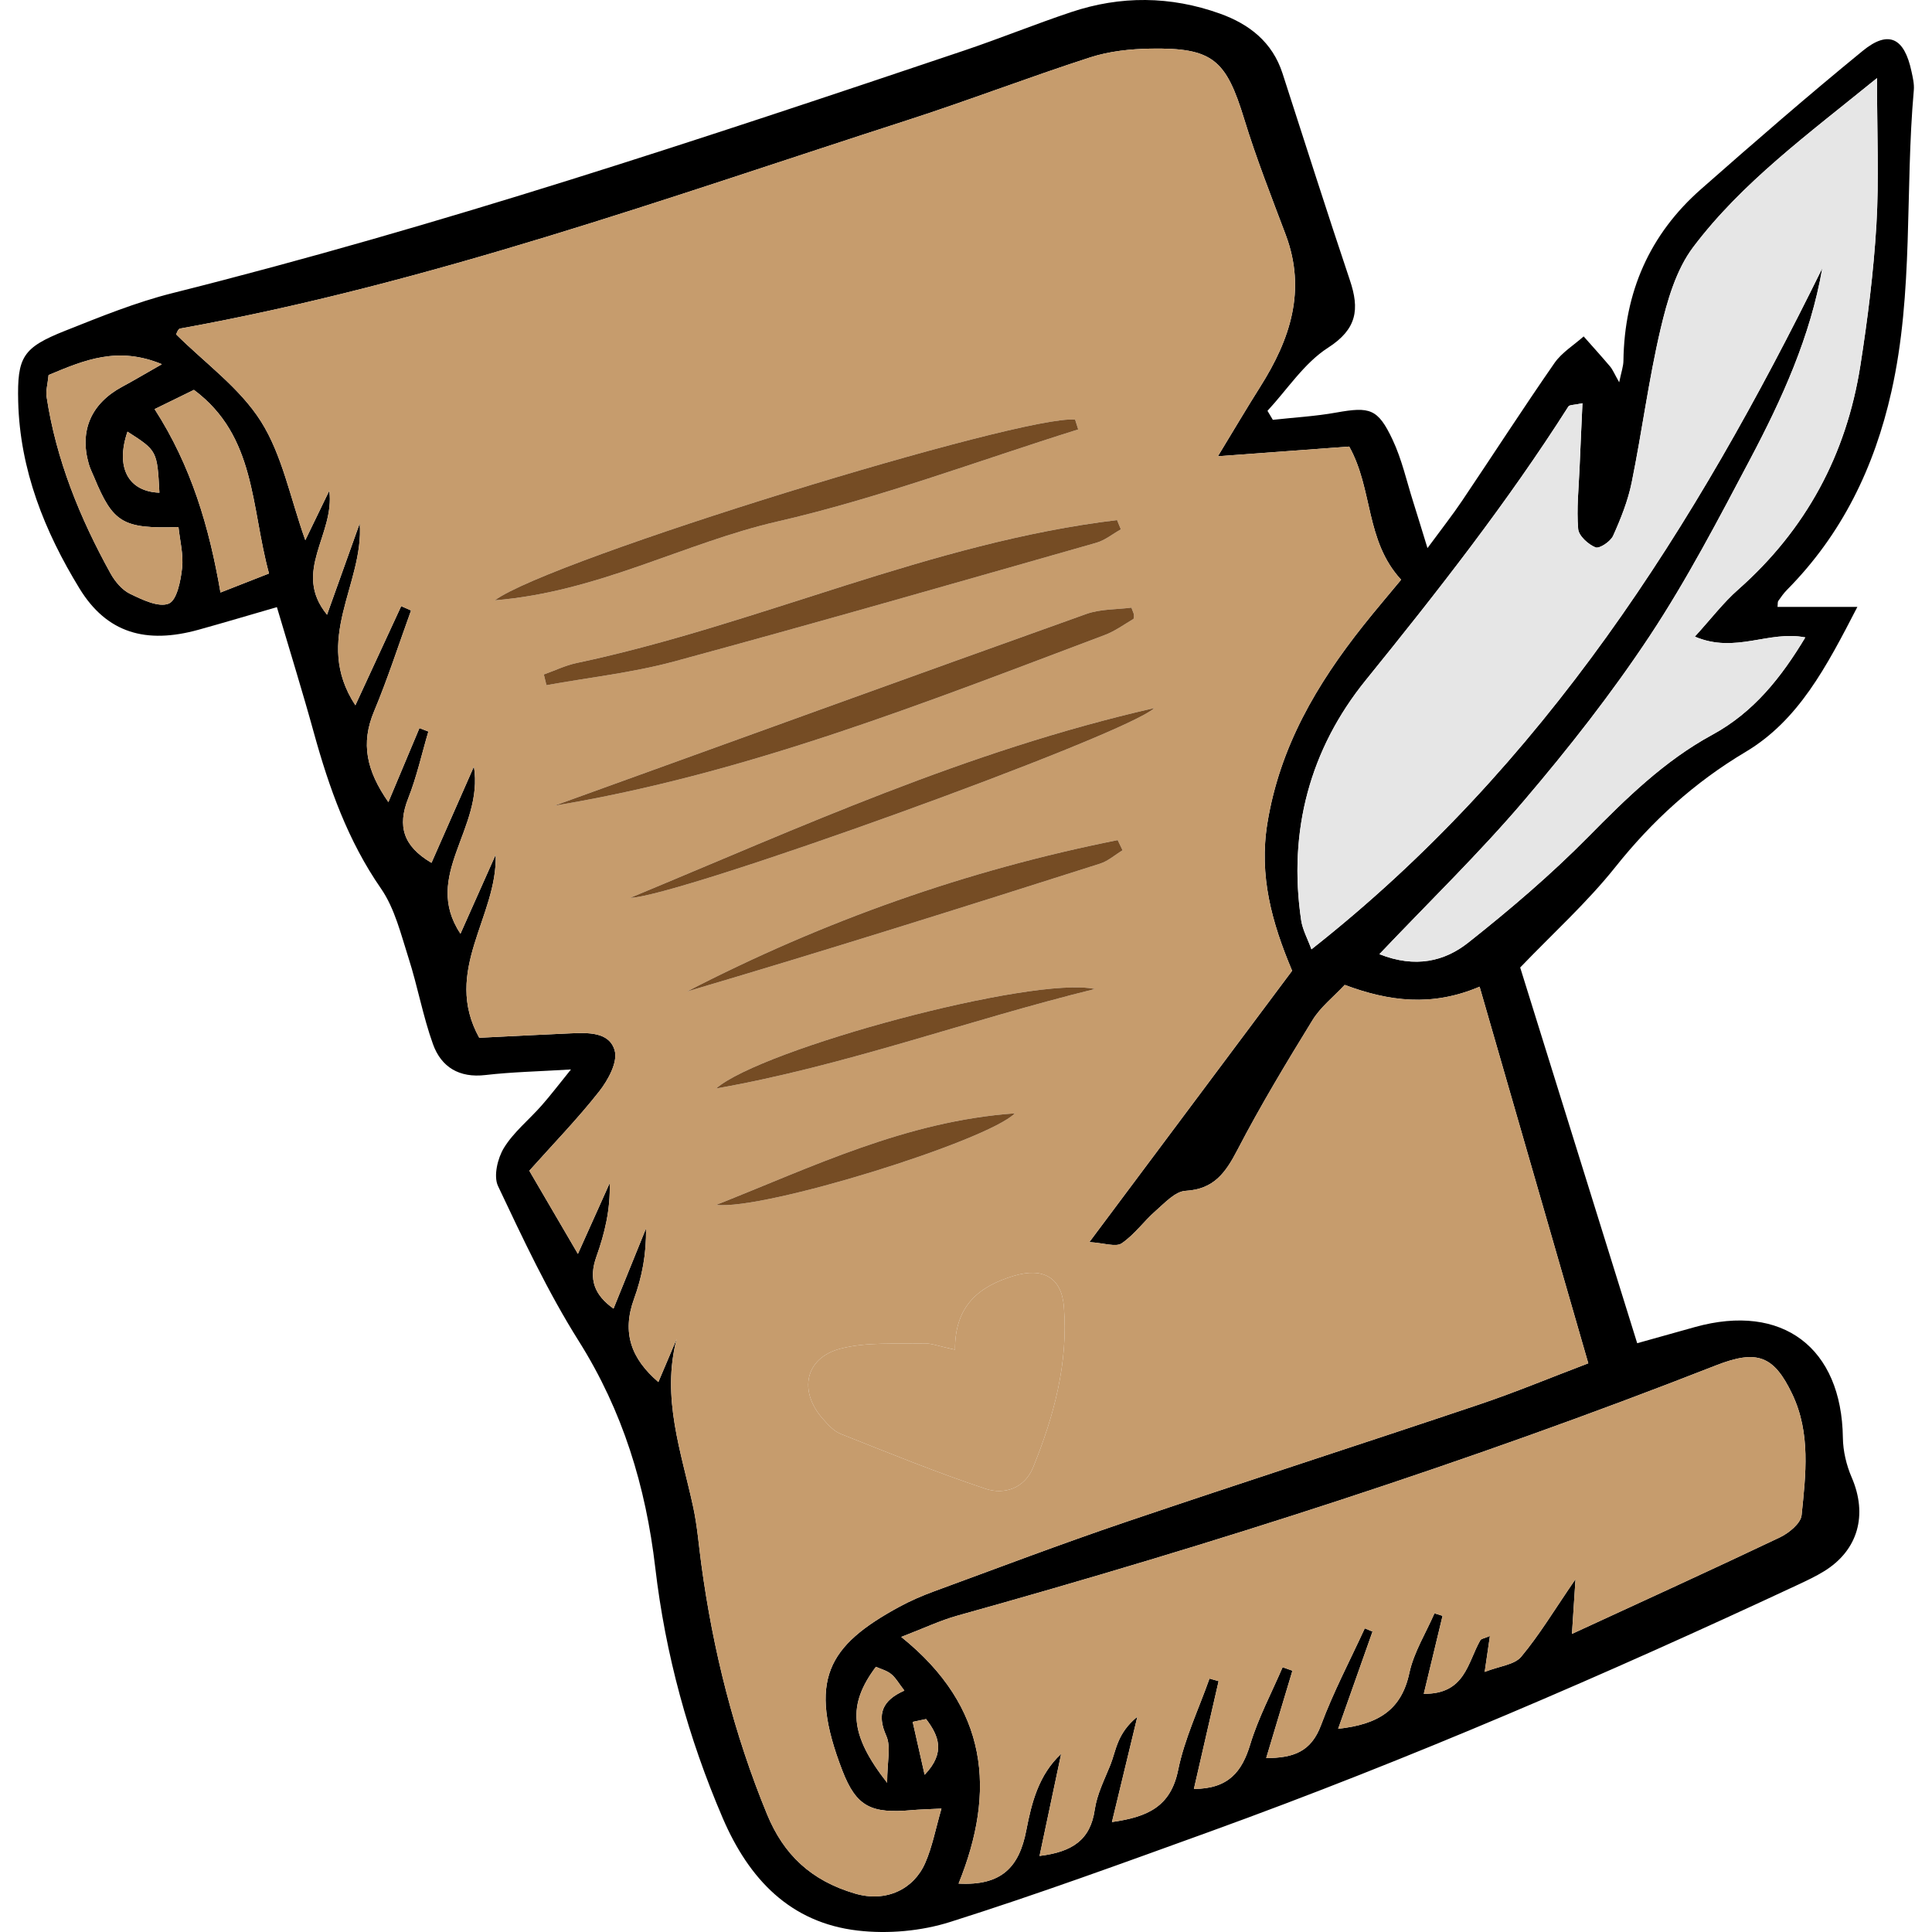 <!DOCTYPE svg PUBLIC "-//W3C//DTD SVG 1.1//EN" "http://www.w3.org/Graphics/SVG/1.1/DTD/svg11.dtd">
<!-- Uploaded to: SVG Repo, www.svgrepo.com, Transformed by: SVG Repo Mixer Tools -->
<svg height="800px" width="800px" version="1.1" id="Capa_1" xmlns="http://www.w3.org/2000/svg" xmlns:xlink="http://www.w3.org/1999/xlink" viewBox="0 0 450.768 450.768" xml:space="preserve" fill="#000000">
<g id="SVGRepo_bgCarrier" stroke-width="0"/>
<g id="SVGRepo_tracerCarrier" stroke-linecap="round" stroke-linejoin="round"/>
<g id="SVGRepo_iconCarrier"> <g> <path d="M445.984,16.673c0.31,1.43,0.67,2.94,0.54,4.37c-2.09,23.41,0,47.1-5.23,70.34c-3.99,17.74-11.55,33.29-24.36,46.24 c-0.76,0.77-1.4,1.67-2.02,2.57c-0.19,0.27-0.11,0.72-0.19,1.41c5.48,0,10.95,0,18.63,0c-7.3,14.15-13.76,26.48-26.08,33.83 c-11.95,7.12-21.77,16.05-30.4,26.88c-6.6,8.28-14.57,15.47-22.19,23.42c8.91,28.62,17.97,57.71,27.3,87.66 c4.56-1.28,9.03-2.53,13.51-3.78c20.37-5.66,34.2,4.8,34.48,25.84c0.04,3.1,0.82,6.39,2.05,9.24c3.78,8.72,1.53,17.01-6.45,21.91 c-1.88,1.16-3.89,2.11-5.89,3.05c-45.08,21.04-90.71,40.78-137.5,57.73c-20.07,7.26-40.13,14.6-60.46,21.03 c-6.77,2.15-14.54,2.84-21.6,2.02c-15.78-1.83-25.39-12.05-31.48-26.2c-8.06-18.76-13.4-38.26-15.76-58.47 c-2.22-18.96-7.56-36.52-17.83-52.84c-7.23-11.48-13.04-23.9-18.86-36.2c-1.09-2.3-0.1-6.48,1.38-8.9c2.27-3.7,5.87-6.57,8.79-9.89 c2.11-2.39,4.04-4.94,6.85-8.41c-7.71,0.47-13.86,0.59-19.95,1.3c-6.11,0.72-10.31-1.84-12.24-7.19 c-2.35-6.53-3.57-13.46-5.7-20.09c-1.78-5.55-3.21-11.57-6.44-16.24c-7.71-11.14-12.1-23.48-15.65-36.32 c-2.62-9.52-5.56-18.96-8.63-29.33c-6.49,1.88-12.36,3.63-18.26,5.27c-12.28,3.41-21.43,0.79-27.81-9.64 c-8.13-13.29-13.89-27.65-14.29-43.59c-0.25-10.42,1.04-12.58,10.98-16.53c8.21-3.26,16.47-6.63,25-8.77 c62.56-15.69,123.67-36.05,184.72-56.6c8.37-2.82,16.57-6.16,24.95-8.96c11.56-3.88,23.21-3.78,34.7,0.33 c6.87,2.45,12.28,6.65,14.64,13.96c5.21,16.1,10.33,32.22,15.72,48.26c2.27,6.74,1.7,11.38-5.12,15.76 c-5.56,3.58-9.47,9.71-14.11,14.71c0.41,0.7,0.83,1.4,1.25,2.1c4.94-0.55,9.93-0.82,14.81-1.7c7.81-1.39,9.69-0.95,13.12,6.32 c2.18,4.61,3.29,9.72,4.85,14.62c0.94,2.98,1.85,5.97,3.3,10.69c3.44-4.67,5.89-7.78,8.09-11.06c7.2-10.69,14.19-21.53,21.54-32.12 c1.71-2.46,4.51-4.16,6.81-6.21c2.06,2.33,4.16,4.64,6.17,7.02c0.63,0.76,1.01,1.73,2.12,3.68c0.5-2.43,0.98-3.73,0.99-5.03 c0.22-15.98,6.09-29.46,18.09-40.02c12.44-10.95,24.95-21.83,37.78-32.31C440.644,6.943,444.324,8.813,445.984,16.673z M437.794,52.493c0.63-10.56,0.14-21.19,0.14-34.27c-16.3,13.25-31.51,24.37-42.88,39.43c-4,5.3-6.05,12.48-7.62,19.13 c-2.77,11.79-4.31,23.87-6.73,35.76c-0.87,4.29-2.54,8.47-4.34,12.47c-0.61,1.34-3.2,3.06-4.1,2.7c-1.72-0.7-3.92-2.69-4.05-4.3 c-0.39-4.73,0.13-9.54,0.33-14.32c0.2-4.91,0.44-9.83,0.67-15.01c-2,0.44-3.03,0.35-3.28,0.76 c-14.25,22.41-30.58,43.23-47.28,63.85c-13.02,16.07-18.15,35.19-15.07,56.02c0.34,2.24,1.52,4.35,2.4,6.78 c54.35-42.8,89.55-98.67,119.19-158.92c-2.77,15.96-9.39,30.48-16.84,44.58c-7.39,13.98-14.73,28.08-23.44,41.24 c-8.91,13.45-18.95,26.24-29.42,38.52c-10.4,12.2-21.96,23.41-33.64,35.71c8.42,3.33,15.24,1.66,20.74-2.7 c9.76-7.72,19.3-15.86,28.03-24.71c8.86-8.98,17.74-17.71,28.89-23.77c9.63-5.24,16.05-13.3,21.71-22.72 c-8.56-1.7-16.28,3.86-25.77-0.19c3.84-4.22,6.66-7.94,10.09-10.96c15.85-14,25.26-31.5,28.52-52.23 C435.754,74.463,437.134,63.483,437.794,52.493z M420.344,353.513c0.97-9.48,2.15-19.16-2.18-28.24 c-4.27-8.95-8.16-10.48-17.76-6.72c-57.94,22.72-117.1,41.69-177.01,58.4c-4.03,1.12-7.85,2.95-13.12,4.97 c20.45,16.44,22.1,36,13.38,57.55c10.01,0.54,14.14-3.82,15.79-12.4c1.23-6.33,2.84-12.95,8.14-17.86 c-1.64,7.75-3.27,15.49-5.04,23.81c7.66-0.94,11.86-3.74,12.88-10.8c0.52-3.57,2.25-6.98,3.63-10.39 c1.35-3.32,1.49-7.36,6.31-11.29c-2.26,9.38-4.02,16.66-5.93,24.57c8.29-1.17,13.7-3.57,15.44-12.11 c1.49-7.32,4.81-14.26,7.32-21.36c0.71,0.2,1.42,0.4,2.13,0.6c-1.91,8.32-3.82,16.64-5.77,25.15c8.09-0.04,11.21-4.02,13.14-10.37 c1.88-6.21,4.99-12.04,7.56-18.03c0.76,0.27,1.53,0.54,2.29,0.81c-1.95,6.5-3.9,13-6.12,20.39c6.26-0.04,10.46-1.39,12.8-7.7 c2.87-7.72,6.75-15.06,10.2-22.57c0.6,0.25,1.21,0.5,1.81,0.75c-2.59,7.33-5.19,14.67-8.02,22.68c9.36-1.02,14.76-4.37,16.61-13.01 c1.04-4.84,3.85-9.3,5.86-13.93c0.63,0.2,1.26,0.39,1.89,0.59c-1.45,6.04-2.9,12.07-4.38,18.19c9.67,0.11,10.22-7.3,13.18-12.48 c0.22-0.39,1-0.47,2.25-1.01c-0.4,2.76-0.73,5.03-1.22,8.38c3.46-1.36,6.94-1.65,8.51-3.53c4.28-5.12,7.74-10.92,12.68-18.11 c-0.34,5.28-0.56,8.65-0.83,12.77c16.61-7.67,32.62-14.95,48.5-22.51C417.374,357.693,420.154,355.433,420.344,353.513z M370.574,318.083c-8.57-29.69-16.87-58.46-25.36-87.87c-11.15,4.75-21.17,3.42-31.47-0.42c-2.63,2.82-5.63,5.16-7.5,8.2 c-6.11,9.94-12.15,19.95-17.53,30.3c-2.76,5.3-5.45,9.17-12.1,9.55c-2.41,0.13-4.83,2.8-6.96,4.66c-2.76,2.41-4.96,5.57-7.95,7.59 c-1.37,0.93-4.06-0.08-7.54-0.29c16.55-22.14,31.9-42.69,47.31-63.31c-4.74-11.24-7.77-22.13-5.77-34.45 c2.91-17.83,11.52-32.41,22.39-46.11c2.92-3.68,5.98-7.24,8.81-10.67c-8.4-9.13-6.52-21.08-12.11-31.07 c-9.47,0.7-19.09,1.41-30.64,2.26c3.91-6.44,6.84-11.4,9.91-16.26c6.94-10.99,10.79-22.42,5.92-35.4 c-3.36-8.94-6.88-17.84-9.67-26.96c-4.26-13.94-7.36-16.72-21.85-16.49c-4.72,0.08-9.63,0.6-14.09,2.04 c-14.36,4.64-28.46,10.08-42.82,14.71c-55.97,18.07-111.4,38.08-169.56,48.57c-0.46,0.08-0.75,1.09-0.91,1.34 c6.77,6.73,14.87,12.51,19.79,20.3c4.99,7.9,6.82,17.79,10.36,27.73c2.06-4.25,3.53-7.3,5.6-11.56 c1.35,10.31-8.76,18.87-0.53,28.95c2.78-7.78,5.21-14.56,7.63-21.33c1.01,14.28-11.08,27.1-1.02,42.46 c3.81-8.23,7.25-15.68,10.69-23.13c0.76,0.34,1.53,0.67,2.3,1.01c-2.85,7.86-5.41,15.84-8.63,23.54 c-3.13,7.45-1.8,13.79,3.34,21.17c2.74-6.52,5-11.9,7.25-17.27c0.69,0.27,1.39,0.54,2.08,0.81c-1.54,5.2-2.71,10.55-4.7,15.58 c-2.59,6.54-1.13,11.19,5.43,15.05c3.16-7.19,6.17-14.01,9.9-22.47c2.33,14.59-12.18,25.42-3.14,39.01 c2.87-6.43,5.54-12.44,8.22-18.45c0.47,14.46-12.51,27.06-3.84,42.73c7.3-0.36,14.25-0.73,21.21-1.03c4.1-0.17,9.17-0.41,10.4,4.03 c0.74,2.67-1.54,6.86-3.6,9.48c-4.97,6.33-10.6,12.13-16.33,18.54c3.7,6.32,7.2,12.31,11.34,19.4c2.99-6.66,5.2-11.58,7.41-16.5 c0.21,6.14-1.17,11.75-3.1,17.16c-1.87,5.24-0.48,8.93,4,12.11c2.64-6.54,5.11-12.62,7.57-18.69c0.13,5.9-0.92,11.29-2.78,16.4 c-2.91,7.99-0.61,14.02,5.67,19.42c1.57-3.69,2.92-6.87,4.27-10.06c-3.61,13.78,1.11,26.44,3.87,39.28 c0.93,4.31,1.27,8.73,1.86,13.11c2.71,20.15,7.62,39.74,15.38,58.57c3.86,9.36,10.24,15.42,20.45,18.43 c7.31,2.17,13.74-1,16.41-7.08c1.68-3.8,2.44-8.01,3.81-12.73c-3.33,0.17-5.11,0.2-6.87,0.36c-9.47,0.84-12.96-0.7-16.26-9.25 c-8.15-21.13-3.41-29.1,13.3-38.19c2.58-1.4,5.31-2.58,8.08-3.6c14.85-5.45,29.65-11.07,44.63-16.15 c27.53-9.33,55.19-18.24,82.74-27.51C353.544,324.853,361.614,321.483,370.574,318.083z M215.734,414.083c5-5.21,3.23-9.19,0.34-13 c-1.05,0.22-2.09,0.44-3.13,0.66C213.874,405.853,214.804,409.963,215.734,414.083z M211.004,394.443 c-1.33-1.71-2.02-3.01-3.09-3.86c-1.02-0.83-2.42-1.18-3.55-1.69c-6.6,8.82-6.23,15.76,2.62,27.06c0-4.98,0.93-8.42-0.19-10.93 C204.514,399.923,205.844,396.733,211.004,394.443z M62.764,133.803c-4.26-15.57-3.03-32.05-17.52-42.84 c-3.09,1.51-5.94,2.91-9.17,4.49c8.56,13.28,12.74,27.51,15.37,42.79C55.444,136.673,58.464,135.483,62.764,133.803z M42.484,132.533c0.35-3.13-0.51-6.4-0.84-9.56c-13,0.43-15.27-0.97-19.68-11.62c-0.42-1.02-0.94-2.01-1.24-3.07 c-2.25-7.82,0.55-14.18,7.86-18.09c2.69-1.44,5.3-3.01,9.19-5.22c-10.26-4.24-17.98-1.02-26.44,2.53 c-0.22,2.21-0.68,3.69-0.46,5.08c2.24,14.74,7.78,28.32,14.95,41.27c1.04,1.86,2.68,3.81,4.53,4.7c2.84,1.37,6.66,3.23,9.01,2.28 C41.264,140.073,42.164,135.523,42.484,132.533z M37.194,114.953c-0.52-9.79-0.52-9.79-7.45-14.24 C26.904,109.023,29.884,114.703,37.194,114.953z"/> <path style="fill:#E6E6E6;" d="M437.934,18.223c0,13.08,0.49,23.71-0.14,34.27c-0.66,10.99-2.04,21.97-3.75,32.85 c-3.26,20.73-12.67,38.23-28.52,52.23c-3.43,3.02-6.25,6.74-10.09,10.96c9.49,4.05,17.21-1.51,25.77,0.19 c-5.66,9.42-12.08,17.48-21.71,22.72c-11.15,6.06-20.03,14.79-28.89,23.77c-8.73,8.85-18.27,16.99-28.03,24.71 c-5.5,4.36-12.32,6.03-20.74,2.7c11.68-12.3,23.24-23.51,33.64-35.71c10.47-12.28,20.51-25.07,29.42-38.52 c8.71-13.16,16.05-27.26,23.44-41.24c7.45-14.1,14.07-28.62,16.84-44.58c-29.64,60.25-64.84,116.12-119.19,158.92 c-0.88-2.43-2.06-4.54-2.4-6.78c-3.08-20.83,2.05-39.95,15.07-56.02c16.7-20.62,33.03-41.44,47.28-63.85 c0.25-0.41,1.28-0.32,3.28-0.76c-0.23,5.18-0.47,10.1-0.67,15.01c-0.2,4.78-0.72,9.59-0.33,14.32c0.13,1.61,2.33,3.6,4.05,4.3 c0.9,0.36,3.49-1.36,4.1-2.7c1.8-4,3.47-8.18,4.34-12.47c2.42-11.89,3.96-23.97,6.73-35.76c1.57-6.65,3.62-13.83,7.62-19.13 C406.424,42.593,421.634,31.473,437.934,18.223z"/> <path style="fill:#C69C6D;" d="M418.164,325.273c4.33,9.08,3.15,18.76,2.18,28.24c-0.19,1.92-2.97,4.18-5.08,5.19 c-15.88,7.56-31.89,14.84-48.5,22.51c0.27-4.12,0.49-7.49,0.83-12.77c-4.94,7.19-8.4,12.99-12.68,18.11 c-1.57,1.88-5.05,2.17-8.51,3.53c0.49-3.35,0.82-5.62,1.22-8.38c-1.25,0.54-2.03,0.62-2.25,1.01c-2.96,5.18-3.51,12.59-13.18,12.48 c1.48-6.12,2.93-12.15,4.38-18.19c-0.63-0.2-1.26-0.39-1.89-0.59c-2.01,4.63-4.82,9.09-5.86,13.93 c-1.85,8.64-7.25,11.99-16.61,13.01c2.83-8.01,5.43-15.35,8.02-22.68c-0.6-0.25-1.21-0.5-1.81-0.75 c-3.45,7.51-7.33,14.85-10.2,22.57c-2.34,6.31-6.54,7.66-12.8,7.7c2.22-7.39,4.17-13.89,6.12-20.39c-0.76-0.27-1.53-0.54-2.29-0.81 c-2.57,5.99-5.68,11.82-7.56,18.03c-1.93,6.35-5.05,10.33-13.14,10.37c1.95-8.51,3.86-16.83,5.77-25.15 c-0.71-0.2-1.42-0.4-2.13-0.6c-2.51,7.1-5.83,14.04-7.32,21.36c-1.74,8.54-7.15,10.94-15.44,12.11c1.91-7.91,3.67-15.19,5.93-24.57 c-4.82,3.93-4.96,7.97-6.31,11.29c-1.38,3.41-3.11,6.82-3.63,10.39c-1.02,7.06-5.22,9.86-12.88,10.8 c1.77-8.32,3.4-16.06,5.04-23.81c-5.3,4.91-6.91,11.53-8.14,17.86c-1.65,8.58-5.78,12.94-15.79,12.4 c8.72-21.55,7.07-41.11-13.38-57.55c5.27-2.02,9.09-3.85,13.12-4.97c59.91-16.71,119.07-35.68,177.01-58.4 C410.004,314.793,413.894,316.323,418.164,325.273z"/> <path style="fill:#C69C6D;" d="M345.214,230.213c8.49,29.41,16.79,58.18,25.36,87.87c-8.96,3.4-17.03,6.77-25.3,9.55 c-27.55,9.27-55.21,18.18-82.74,27.51c-14.98,5.08-29.78,10.7-44.63,16.15c-2.77,1.02-5.5,2.2-8.08,3.6 c-16.71,9.09-21.45,17.06-13.3,38.19c3.3,8.55,6.79,10.09,16.26,9.25c1.76-0.16,3.54-0.19,6.87-0.36 c-1.37,4.72-2.13,8.93-3.81,12.73c-2.67,6.08-9.1,9.25-16.41,7.08c-10.21-3.01-16.59-9.07-20.45-18.43 c-7.76-18.83-12.67-38.42-15.38-58.57c-0.59-4.38-0.93-8.8-1.86-13.11c-2.76-12.84-7.48-25.5-3.87-39.28 c-1.35,3.19-2.7,6.37-4.27,10.06c-6.28-5.4-8.58-11.43-5.67-19.42c1.86-5.11,2.91-10.5,2.78-16.4c-2.46,6.07-4.93,12.15-7.57,18.69 c-4.48-3.18-5.87-6.87-4-12.11c1.93-5.41,3.31-11.02,3.1-17.16c-2.21,4.92-4.42,9.84-7.41,16.5c-4.14-7.09-7.64-13.08-11.34-19.4 c5.73-6.41,11.36-12.21,16.33-18.54c2.06-2.62,4.34-6.81,3.6-9.48c-1.23-4.44-6.3-4.2-10.4-4.03c-6.96,0.3-13.91,0.67-21.21,1.03 c-8.67-15.67,4.31-28.27,3.84-42.73c-2.68,6.01-5.35,12.02-8.22,18.45c-9.04-13.59,5.47-24.42,3.14-39.01 c-3.73,8.46-6.74,15.28-9.9,22.47c-6.56-3.86-8.02-8.51-5.43-15.05c1.99-5.03,3.16-10.38,4.7-15.58c-0.69-0.27-1.39-0.54-2.08-0.81 c-2.25,5.37-4.51,10.75-7.25,17.27c-5.14-7.38-6.47-13.72-3.34-21.17c3.22-7.7,5.78-15.68,8.63-23.54 c-0.77-0.34-1.54-0.67-2.3-1.01c-3.44,7.45-6.88,14.9-10.69,23.13c-10.06-15.36,2.03-28.18,1.02-42.46 c-2.42,6.77-4.85,13.55-7.63,21.33c-8.23-10.08,1.88-18.64,0.53-28.95c-2.07,4.26-3.54,7.31-5.6,11.56 c-3.54-9.94-5.37-19.83-10.36-27.73c-4.92-7.79-13.02-13.57-19.79-20.3c0.16-0.25,0.45-1.26,0.91-1.34 c58.16-10.49,113.59-30.5,169.56-48.57c14.36-4.63,28.46-10.07,42.82-14.71c4.46-1.44,9.37-1.96,14.09-2.04 c14.49-0.23,17.59,2.55,21.85,16.49c2.79,9.12,6.31,18.02,9.67,26.96c4.87,12.98,1.02,24.41-5.92,35.4 c-3.07,4.86-6,9.82-9.91,16.26c11.55-0.85,21.17-1.56,30.64-2.26c5.59,9.99,3.71,21.94,12.11,31.07 c-2.83,3.43-5.89,6.99-8.81,10.67c-10.87,13.7-19.48,28.28-22.39,46.11c-2,12.32,1.03,23.21,5.77,34.45 c-15.41,20.62-30.76,41.17-47.31,63.31c3.48,0.21,6.17,1.22,7.54,0.29c2.99-2.02,5.19-5.18,7.95-7.59 c2.13-1.86,4.55-4.53,6.96-4.66c6.65-0.38,9.34-4.25,12.1-9.55c5.38-10.35,11.42-20.36,17.53-30.3c1.87-3.04,4.87-5.38,7.5-8.2 C324.044,233.633,334.064,234.963,345.214,230.213z M264.404,144.443c0.2-0.12,0.18-0.69,0.15-1.04c-0.02-0.29-0.19-0.57-0.58-1.63 c-3.38,0.45-7.18,0.29-10.5,1.47c-41.42,14.8-82.77,29.8-124.13,44.74c44.88-7.45,86.51-24.05,128.4-39.82 C260.104,147.283,262.214,145.733,264.404,144.443z M261.914,198.383c-0.38-0.79-0.76-1.58-1.14-2.37 c-35.17,7-68.64,18.86-100.52,35.33c32.28-9.53,64.37-19.63,96.41-29.84C258.554,200.903,260.164,199.443,261.914,198.383z M261.514,123.503c-0.3-0.72-0.59-1.44-0.89-2.16c-43.53,5.21-83.52,24.35-126.1,33.35c-2.62,0.56-5.1,1.77-7.64,2.67 c0.2,0.84,0.41,1.67,0.61,2.5c9.93-1.8,20.05-2.89,29.76-5.52c32.93-8.92,65.73-18.36,98.55-27.71 C257.834,126.053,259.614,124.573,261.514,123.503z M255.454,230.753c-14.52-3.14-77.82,13.96-88.37,23.21 C197.124,248.683,225.784,238.053,255.454,230.753z M251.564,100.193c-0.24-0.76-0.48-1.52-0.72-2.28 c-11.74-1.39-122.42,32.54-135.39,42.15c24.22-1.98,44.18-13.38,65.92-18.38C205.164,116.223,228.204,107.503,251.564,100.193z M241.024,342.403c4.89-12,8.23-24.41,7.2-37.5c-0.54-6.88-4.87-9.27-11.7-7.22c-7.99,2.4-13.77,6.87-13.7,17.22 c-3.75-0.79-5.52-1.52-7.26-1.47c-6.54,0.2-13.34-0.39-19.54,1.25c-8.22,2.18-9.73,9.91-4.07,16.32c1.2,1.36,2.56,2.9,4.17,3.54 c11.21,4.45,22.4,9.01,33.84,12.82C234.314,348.803,239.044,347.263,241.024,342.403z M147.044,209.473 c10.61-0.06,115.28-37.77,122.28-44.27C225.514,175.183,186.554,193.093,147.044,209.473z M236.794,259.763 c-25.49,1.8-47.29,12.52-69.68,21.35C178.204,282.443,230.234,266.283,236.794,259.763z"/> <path style="fill:#754C24;" d="M264.554,143.403c0.03,0.35,0.05,0.92-0.15,1.04c-2.19,1.29-4.3,2.84-6.66,3.72 c-41.89,15.77-83.52,32.37-128.4,39.82c41.36-14.94,82.71-29.94,124.13-44.74c3.32-1.18,7.12-1.02,10.5-1.47 C264.364,142.833,264.534,143.113,264.554,143.403z"/> <path style="fill:#754C24;" d="M260.774,196.013c0.38,0.79,0.76,1.58,1.14,2.37c-1.75,1.06-3.36,2.52-5.25,3.12 c-32.04,10.21-64.13,20.31-96.41,29.84C192.134,214.873,225.604,203.013,260.774,196.013z"/> <path style="fill:#754C24;" d="M260.624,121.343c0.3,0.72,0.59,1.44,0.89,2.16c-1.9,1.07-3.68,2.55-5.71,3.13 c-32.82,9.35-65.62,18.79-98.55,27.71c-9.71,2.63-19.83,3.72-29.76,5.52c-0.2-0.83-0.41-1.66-0.61-2.5 c2.54-0.9,5.02-2.11,7.64-2.67C177.104,145.693,217.094,126.553,260.624,121.343z"/> <path style="fill:#754C24;" d="M167.084,253.963c10.55-9.25,73.85-26.35,88.37-23.21 C225.784,238.053,197.124,248.683,167.084,253.963z"/> <path style="fill:#754C24;" d="M250.844,97.913c0.24,0.76,0.48,1.52,0.72,2.28c-23.36,7.31-46.4,16.03-70.19,21.49 c-21.74,5-41.7,16.4-65.92,18.38C128.424,130.453,239.104,96.523,250.844,97.913z"/> <path style="fill:#C69C6D;" d="M248.224,304.903c1.03,13.09-2.31,25.5-7.2,37.5c-1.98,4.86-6.71,6.4-11.06,4.96 c-11.44-3.81-22.63-8.37-33.84-12.82c-1.61-0.64-2.97-2.18-4.17-3.54c-5.66-6.41-4.15-14.14,4.07-16.32 c6.2-1.64,13-1.05,19.54-1.25c1.74-0.05,3.51,0.68,7.26,1.47c-0.07-10.35,5.71-14.82,13.7-17.22 C243.354,295.633,247.684,298.023,248.224,304.903z"/> <path style="fill:#C69C6D;" d="M216.074,401.083c2.89,3.81,4.66,7.79-0.34,13c-0.93-4.12-1.86-8.23-2.79-12.34 C213.984,401.523,215.024,401.303,216.074,401.083z"/> <path style="fill:#754C24;" d="M269.324,165.203c-7,6.5-111.67,44.21-122.28,44.27 C186.554,193.093,225.514,175.183,269.324,165.203z"/> <path style="fill:#C69C6D;" d="M207.914,390.583c1.07,0.85,1.76,2.15,3.09,3.86c-5.16,2.29-6.49,5.48-4.21,10.58 c1.12,2.51,0.19,5.95,0.19,10.93c-8.85-11.3-9.22-18.24-2.62-27.06C205.494,389.403,206.894,389.753,207.914,390.583z"/> <path style="fill:#754C24;" d="M167.114,281.113c22.39-8.83,44.19-19.55,69.68-21.35 C230.234,266.283,178.204,282.443,167.114,281.113z"/> <path style="fill:#C69C6D;" d="M45.244,90.963c14.49,10.79,13.26,27.27,17.52,42.84c-4.3,1.68-7.32,2.87-11.32,4.44 c-2.63-15.28-6.81-29.51-15.37-42.79C39.304,93.873,42.154,92.473,45.244,90.963z"/> <path style="fill:#C69C6D;" d="M41.644,122.973c0.33,3.16,1.19,6.43,0.84,9.56c-0.32,2.99-1.22,7.54-3.12,8.3 c-2.35,0.95-6.17-0.91-9.01-2.28c-1.85-0.89-3.49-2.84-4.53-4.7c-7.17-12.95-12.71-26.53-14.95-41.27 c-0.22-1.39,0.24-2.87,0.46-5.08c8.46-3.55,16.18-6.77,26.44-2.53c-3.89,2.21-6.5,3.78-9.19,5.22 c-7.31,3.91-10.11,10.27-7.86,18.09c0.3,1.06,0.82,2.05,1.24,3.07C26.374,122.003,28.644,123.403,41.644,122.973z"/> <path style="fill:#C69C6D;" d="M29.744,100.713c6.93,4.45,6.93,4.45,7.45,14.24C29.884,114.703,26.904,109.023,29.744,100.713z"/> </g> </g>
</svg>